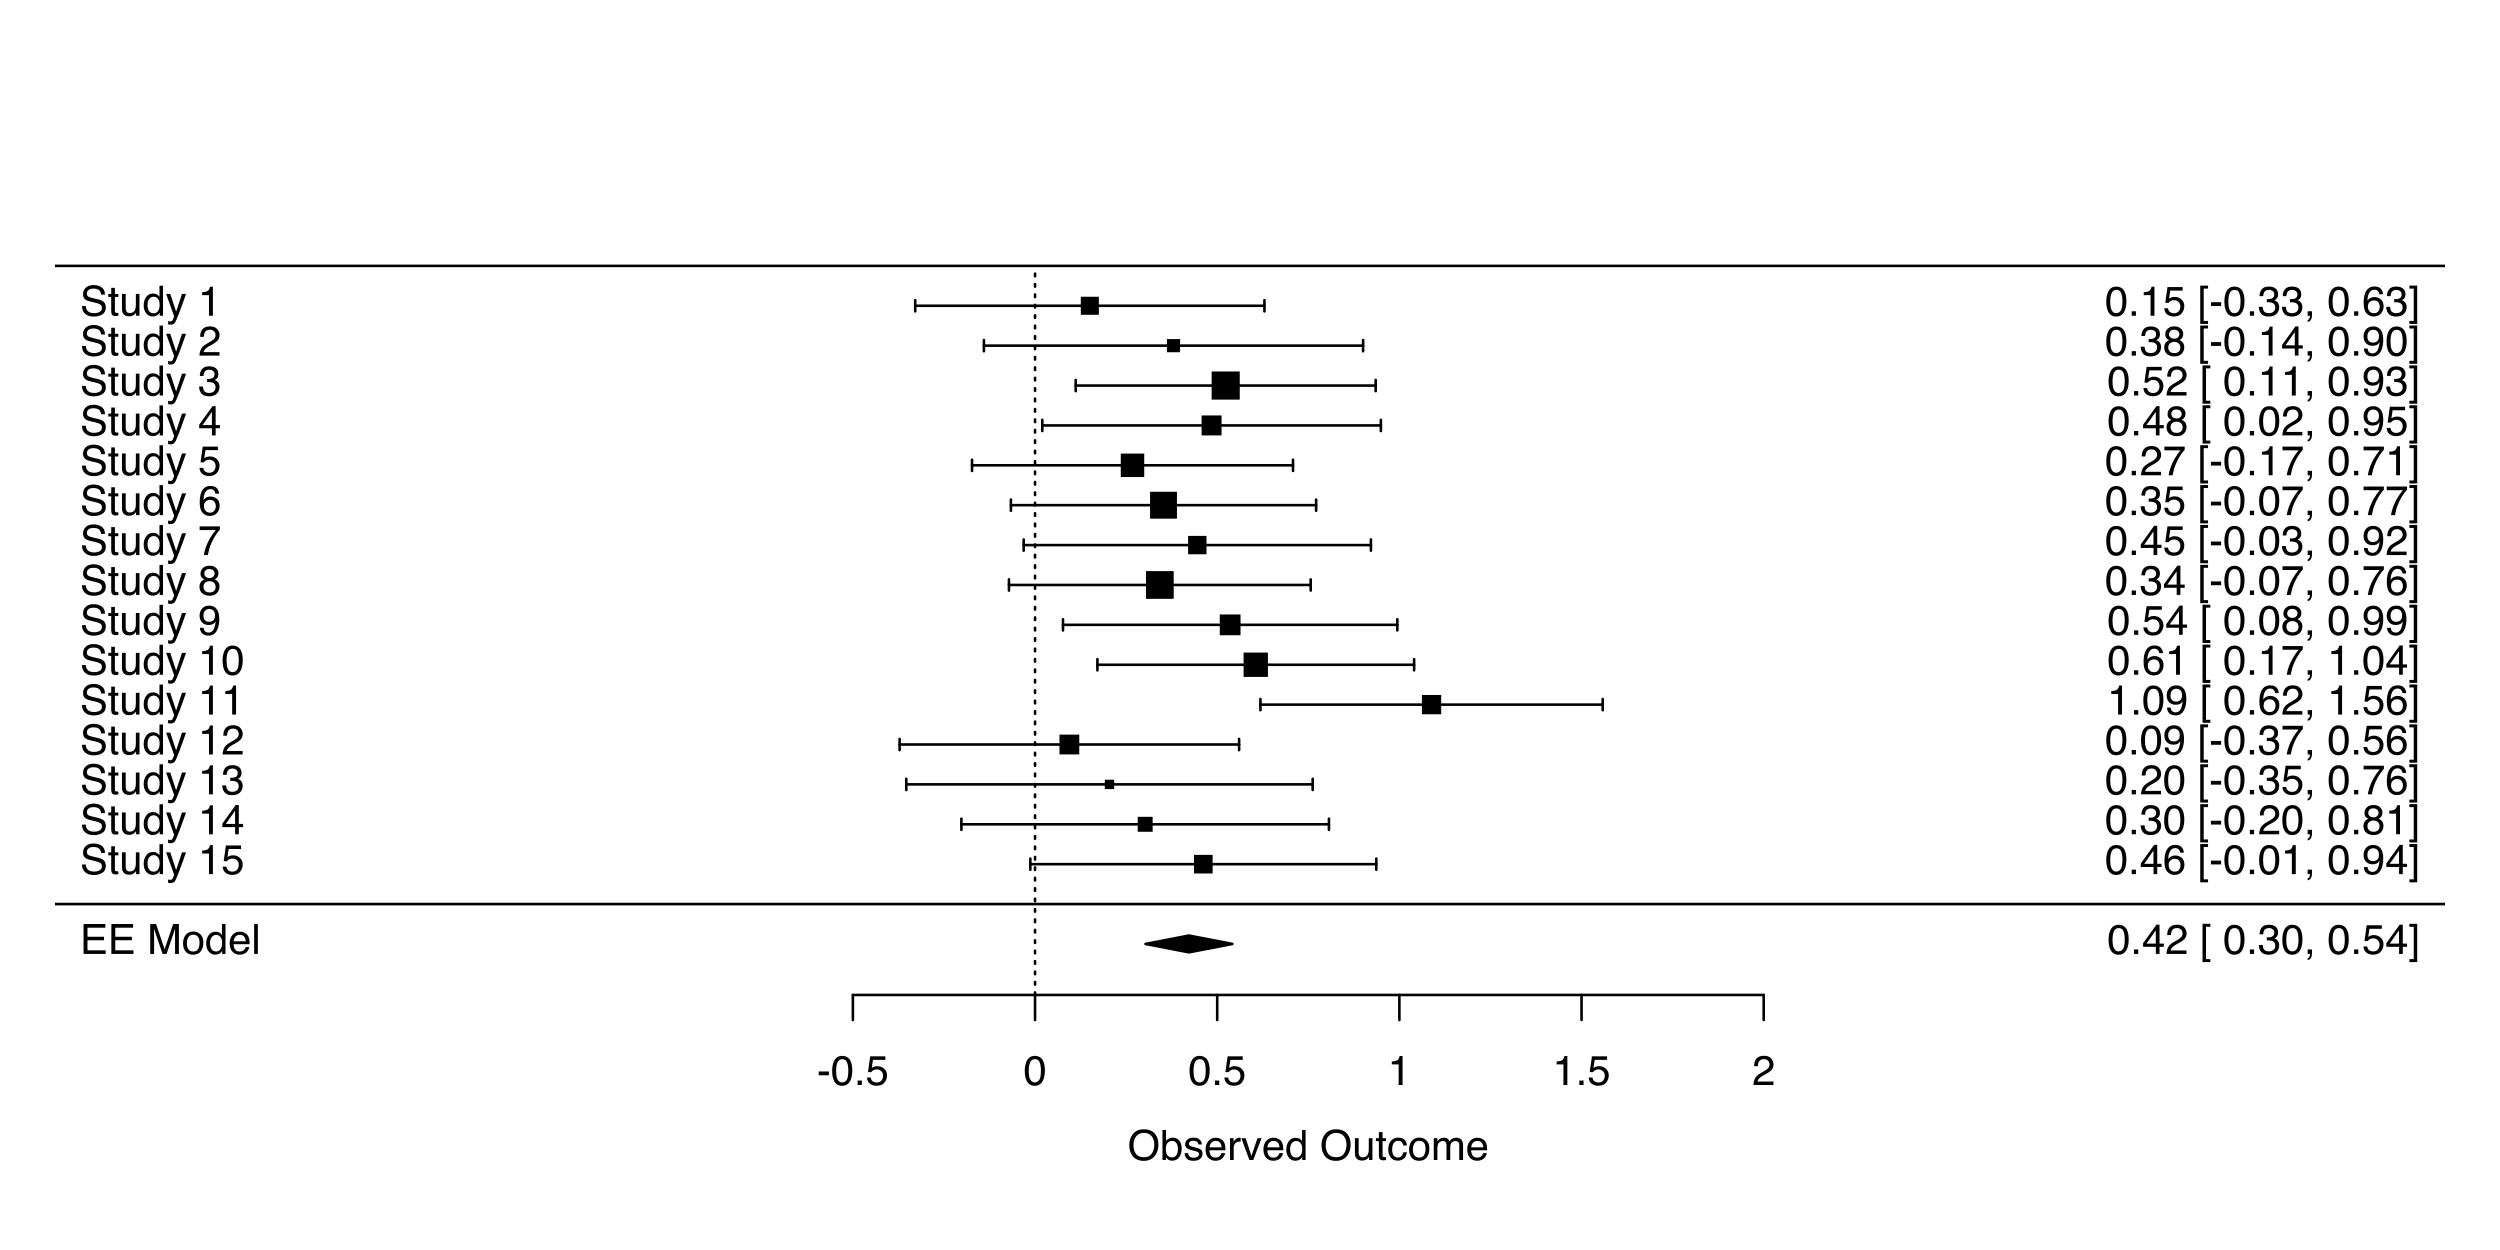 <?xml version="1.0" encoding="UTF-8"?>
<svg xmlns="http://www.w3.org/2000/svg" xmlns:xlink="http://www.w3.org/1999/xlink" width="720pt" height="360pt" viewBox="0 0 720 360" version="1.1">
<defs>
<g>
<symbol overflow="visible" id="glyph0-0">
<path style="stroke:none;" d="M 0.391 0 L 0.391 -8.609 L 7.219 -8.609 L 7.219 0 Z M 6.141 -1.078 L 6.141 -7.531 L 1.469 -7.531 L 1.469 -1.078 Z M 6.141 -1.078 "/>
</symbol>
<symbol overflow="visible" id="glyph0-1">
<path style="stroke:none;" d="M 1.031 -8.609 L 7.297 -8.609 L 7.297 -7.547 L 2.156 -7.547 L 2.156 -4.938 L 6.922 -4.938 L 6.922 -3.938 L 2.156 -3.938 L 2.156 -1.031 L 7.391 -1.031 L 7.391 0 L 1.031 0 Z M 4.203 -8.609 Z M 4.203 -8.609 "/>
</symbol>
<symbol overflow="visible" id="glyph0-2">
<path style="stroke:none;" d=""/>
</symbol>
<symbol overflow="visible" id="glyph0-3">
<path style="stroke:none;" d="M 0.891 -8.609 L 2.562 -8.609 L 5.031 -1.328 L 7.484 -8.609 L 9.141 -8.609 L 9.141 0 L 8.031 0 L 8.031 -5.078 C 8.031 -5.254 8.031 -5.547 8.031 -5.953 C 8.039 -6.359 8.047 -6.797 8.047 -7.266 L 5.594 0 L 4.438 0 L 1.969 -7.266 L 1.969 -7 C 1.969 -6.789 1.973 -6.469 1.984 -6.031 C 1.992 -5.602 2 -5.285 2 -5.078 L 2 0 L 0.891 0 Z M 0.891 -8.609 "/>
</symbol>
<symbol overflow="visible" id="glyph0-4">
<path style="stroke:none;" d="M 3.266 -0.688 C 3.961 -0.688 4.441 -0.945 4.703 -1.469 C 4.961 -2 5.094 -2.586 5.094 -3.234 C 5.094 -3.828 5 -4.305 4.812 -4.672 C 4.508 -5.242 4 -5.531 3.281 -5.531 C 2.633 -5.531 2.164 -5.285 1.875 -4.797 C 1.582 -4.305 1.438 -3.711 1.438 -3.016 C 1.438 -2.348 1.582 -1.789 1.875 -1.344 C 2.164 -0.906 2.629 -0.688 3.266 -0.688 Z M 3.312 -6.453 C 4.113 -6.453 4.789 -6.18 5.344 -5.641 C 5.906 -5.109 6.188 -4.316 6.188 -3.266 C 6.188 -2.254 5.941 -1.414 5.453 -0.75 C 4.961 -0.094 4.203 0.234 3.172 0.234 C 2.305 0.234 1.617 -0.055 1.109 -0.641 C 0.598 -1.234 0.344 -2.02 0.344 -3 C 0.344 -4.051 0.609 -4.891 1.141 -5.516 C 1.68 -6.141 2.406 -6.453 3.312 -6.453 Z M 3.266 -6.422 Z M 3.266 -6.422 "/>
</symbol>
<symbol overflow="visible" id="glyph0-5">
<path style="stroke:none;" d="M 1.438 -3.062 C 1.438 -2.395 1.578 -1.832 1.859 -1.375 C 2.148 -0.926 2.609 -0.703 3.234 -0.703 C 3.723 -0.703 4.125 -0.91 4.438 -1.328 C 4.758 -1.742 4.922 -2.348 4.922 -3.141 C 4.922 -3.93 4.754 -4.516 4.422 -4.891 C 4.098 -5.273 3.703 -5.469 3.234 -5.469 C 2.703 -5.469 2.27 -5.266 1.938 -4.859 C 1.602 -4.453 1.438 -3.852 1.438 -3.062 Z M 3.031 -6.391 C 3.508 -6.391 3.91 -6.285 4.234 -6.078 C 4.422 -5.961 4.633 -5.758 4.875 -5.469 L 4.875 -8.641 L 5.891 -8.641 L 5.891 0 L 4.938 0 L 4.938 -0.875 C 4.695 -0.488 4.406 -0.207 4.062 -0.031 C 3.727 0.133 3.344 0.219 2.906 0.219 C 2.207 0.219 1.602 -0.07 1.094 -0.656 C 0.582 -1.25 0.328 -2.031 0.328 -3 C 0.328 -3.914 0.562 -4.707 1.031 -5.375 C 1.5 -6.051 2.164 -6.391 3.031 -6.391 Z M 3.031 -6.391 "/>
</symbol>
<symbol overflow="visible" id="glyph0-6">
<path style="stroke:none;" d="M 3.391 -6.422 C 3.836 -6.422 4.27 -6.316 4.688 -6.109 C 5.102 -5.898 5.422 -5.629 5.641 -5.297 C 5.848 -4.973 5.988 -4.602 6.062 -4.188 C 6.125 -3.895 6.156 -3.43 6.156 -2.797 L 1.547 -2.797 C 1.566 -2.16 1.719 -1.648 2 -1.266 C 2.281 -0.879 2.719 -0.688 3.312 -0.688 C 3.863 -0.688 4.301 -0.867 4.625 -1.234 C 4.812 -1.441 4.945 -1.688 5.031 -1.969 L 6.062 -1.969 C 6.039 -1.738 5.953 -1.484 5.797 -1.203 C 5.641 -0.922 5.469 -0.688 5.281 -0.5 C 4.957 -0.188 4.555 0.02 4.078 0.125 C 3.828 0.188 3.539 0.219 3.219 0.219 C 2.438 0.219 1.773 -0.062 1.234 -0.625 C 0.691 -1.195 0.422 -1.992 0.422 -3.016 C 0.422 -4.023 0.691 -4.844 1.234 -5.469 C 1.785 -6.102 2.504 -6.422 3.391 -6.422 Z M 5.062 -3.641 C 5.02 -4.098 4.922 -4.461 4.766 -4.734 C 4.484 -5.242 4.004 -5.5 3.328 -5.5 C 2.836 -5.5 2.426 -5.32 2.094 -4.969 C 1.77 -4.625 1.598 -4.18 1.578 -3.641 Z M 3.281 -6.422 Z M 3.281 -6.422 "/>
</symbol>
<symbol overflow="visible" id="glyph0-7">
<path style="stroke:none;" d="M 0.797 -8.609 L 1.859 -8.609 L 1.859 0 L 0.797 0 Z M 0.797 -8.609 "/>
</symbol>
<symbol overflow="visible" id="glyph0-8">
<path style="stroke:none;" d="M 0.5 -3.891 L 3.438 -3.891 L 3.438 -2.797 L 0.5 -2.797 Z M 0.5 -3.891 "/>
</symbol>
<symbol overflow="visible" id="glyph0-9">
<path style="stroke:none;" d="M 3.25 -8.391 C 4.332 -8.391 5.117 -7.941 5.609 -7.047 C 5.984 -6.359 6.172 -5.41 6.172 -4.203 C 6.172 -3.066 6 -2.125 5.656 -1.375 C 5.164 -0.301 4.359 0.234 3.234 0.234 C 2.234 0.234 1.484 -0.203 0.984 -1.078 C 0.578 -1.816 0.375 -2.801 0.375 -4.031 C 0.375 -4.977 0.5 -5.797 0.75 -6.484 C 1.207 -7.754 2.039 -8.391 3.25 -8.391 Z M 3.234 -0.734 C 3.785 -0.734 4.223 -0.973 4.547 -1.453 C 4.867 -1.941 5.031 -2.848 5.031 -4.172 C 5.031 -5.117 4.91 -5.898 4.672 -6.516 C 4.441 -7.129 3.988 -7.438 3.312 -7.438 C 2.688 -7.438 2.227 -7.145 1.938 -6.562 C 1.656 -5.977 1.516 -5.117 1.516 -3.984 C 1.516 -3.129 1.609 -2.441 1.797 -1.922 C 2.078 -1.129 2.555 -0.734 3.234 -0.734 Z M 3.234 -0.734 "/>
</symbol>
<symbol overflow="visible" id="glyph0-10">
<path style="stroke:none;" d="M 1.031 -1.281 L 2.25 -1.281 L 2.25 0 L 1.031 0 Z M 1.031 -1.281 "/>
</symbol>
<symbol overflow="visible" id="glyph0-11">
<path style="stroke:none;" d="M 1.484 -2.141 C 1.555 -1.535 1.836 -1.117 2.328 -0.891 C 2.578 -0.773 2.863 -0.719 3.188 -0.719 C 3.812 -0.719 4.273 -0.914 4.578 -1.312 C 4.879 -1.707 5.031 -2.148 5.031 -2.641 C 5.031 -3.223 4.848 -3.676 4.484 -4 C 4.129 -4.32 3.703 -4.484 3.203 -4.484 C 2.836 -4.484 2.523 -4.41 2.266 -4.266 C 2.004 -4.129 1.785 -3.938 1.609 -3.688 L 0.688 -3.734 L 1.328 -8.25 L 5.688 -8.25 L 5.688 -7.234 L 2.125 -7.234 L 1.766 -4.906 C 1.961 -5.051 2.148 -5.16 2.328 -5.234 C 2.641 -5.359 3 -5.422 3.406 -5.422 C 4.176 -5.422 4.828 -5.172 5.359 -4.672 C 5.898 -4.18 6.172 -3.555 6.172 -2.797 C 6.172 -2.004 5.922 -1.301 5.422 -0.688 C 4.93 -0.082 4.148 0.219 3.078 0.219 C 2.398 0.219 1.797 0.023 1.266 -0.359 C 0.742 -0.742 0.453 -1.336 0.391 -2.141 Z M 1.484 -2.141 "/>
</symbol>
<symbol overflow="visible" id="glyph0-12">
<path style="stroke:none;" d="M 1.156 -5.938 L 1.156 -6.75 C 1.914 -6.82 2.441 -6.945 2.734 -7.125 C 3.035 -7.301 3.266 -7.711 3.422 -8.359 L 4.25 -8.359 L 4.25 0 L 3.125 0 L 3.125 -5.938 Z M 1.156 -5.938 "/>
</symbol>
<symbol overflow="visible" id="glyph0-13">
<path style="stroke:none;" d="M 0.375 0 C 0.414 -0.719 0.566 -1.344 0.828 -1.875 C 1.086 -2.414 1.594 -2.906 2.344 -3.344 L 3.469 -4 C 3.969 -4.289 4.32 -4.539 4.531 -4.75 C 4.852 -5.07 5.016 -5.441 5.016 -5.859 C 5.016 -6.348 4.863 -6.734 4.562 -7.016 C 4.27 -7.305 3.883 -7.453 3.406 -7.453 C 2.676 -7.453 2.176 -7.18 1.906 -6.641 C 1.75 -6.336 1.664 -5.93 1.656 -5.422 L 0.578 -5.422 C 0.586 -6.148 0.723 -6.742 0.984 -7.203 C 1.441 -8.016 2.25 -8.422 3.406 -8.422 C 4.363 -8.422 5.062 -8.16 5.5 -7.641 C 5.945 -7.117 6.172 -6.539 6.172 -5.906 C 6.172 -5.238 5.938 -4.664 5.469 -4.188 C 5.195 -3.906 4.707 -3.566 4 -3.172 L 3.188 -2.734 C 2.812 -2.523 2.516 -2.32 2.297 -2.125 C 1.898 -1.789 1.648 -1.414 1.547 -1 L 6.141 -1 L 6.141 0 Z M 0.375 0 "/>
</symbol>
<symbol overflow="visible" id="glyph0-14">
<path style="stroke:none;" d="M 4.625 -8.844 C 6.145 -8.844 7.27 -8.352 8 -7.375 C 8.57 -6.613 8.859 -5.641 8.859 -4.453 C 8.859 -3.172 8.531 -2.102 7.875 -1.25 C 7.113 -0.25 6.023 0.25 4.609 0.25 C 3.285 0.25 2.242 -0.188 1.484 -1.062 C 0.805 -1.906 0.469 -2.973 0.469 -4.266 C 0.469 -5.422 0.758 -6.414 1.344 -7.25 C 2.082 -8.312 3.176 -8.844 4.625 -8.844 Z M 4.75 -0.797 C 5.77 -0.797 6.508 -1.16 6.969 -1.891 C 7.438 -2.629 7.672 -3.477 7.672 -4.438 C 7.672 -5.445 7.406 -6.258 6.875 -6.875 C 6.344 -7.5 5.617 -7.812 4.703 -7.812 C 3.805 -7.812 3.078 -7.504 2.516 -6.891 C 1.953 -6.273 1.672 -5.375 1.672 -4.188 C 1.672 -3.227 1.91 -2.422 2.391 -1.766 C 2.879 -1.117 3.664 -0.797 4.75 -0.797 Z M 4.672 -8.844 Z M 4.672 -8.844 "/>
</symbol>
<symbol overflow="visible" id="glyph0-15">
<path style="stroke:none;" d="M 0.688 -8.641 L 1.719 -8.641 L 1.719 -5.516 C 1.945 -5.816 2.223 -6.047 2.547 -6.203 C 2.867 -6.359 3.219 -6.438 3.594 -6.438 C 4.375 -6.438 5.004 -6.164 5.484 -5.625 C 5.973 -5.094 6.219 -4.305 6.219 -3.266 C 6.219 -2.266 5.977 -1.438 5.5 -0.781 C 5.02 -0.125 4.352 0.203 3.5 0.203 C 3.02 0.203 2.617 0.086 2.297 -0.141 C 2.098 -0.285 1.891 -0.504 1.672 -0.797 L 1.672 0 L 0.688 0 Z M 3.438 -0.734 C 4.008 -0.734 4.438 -0.957 4.719 -1.406 C 5 -1.863 5.141 -2.461 5.141 -3.203 C 5.141 -3.867 5 -4.414 4.719 -4.844 C 4.438 -5.281 4.02 -5.5 3.469 -5.5 C 2.988 -5.5 2.566 -5.32 2.203 -4.969 C 1.836 -4.613 1.656 -4.023 1.656 -3.203 C 1.656 -2.617 1.727 -2.141 1.875 -1.766 C 2.156 -1.078 2.676 -0.734 3.438 -0.734 Z M 3.438 -0.734 "/>
</symbol>
<symbol overflow="visible" id="glyph0-16">
<path style="stroke:none;" d="M 1.406 -1.969 C 1.438 -1.613 1.523 -1.344 1.672 -1.156 C 1.93 -0.82 2.391 -0.656 3.047 -0.656 C 3.441 -0.656 3.785 -0.738 4.078 -0.906 C 4.379 -1.07 4.531 -1.332 4.531 -1.688 C 4.531 -1.957 4.41 -2.164 4.172 -2.312 C 4.016 -2.395 3.711 -2.492 3.266 -2.609 L 2.422 -2.812 C 1.891 -2.945 1.5 -3.098 1.25 -3.266 C 0.789 -3.547 0.562 -3.941 0.562 -4.453 C 0.562 -5.047 0.773 -5.523 1.203 -5.891 C 1.629 -6.254 2.207 -6.438 2.938 -6.438 C 3.875 -6.438 4.551 -6.16 4.969 -5.609 C 5.238 -5.254 5.367 -4.875 5.359 -4.469 L 4.359 -4.469 C 4.336 -4.707 4.254 -4.926 4.109 -5.125 C 3.867 -5.395 3.445 -5.531 2.844 -5.531 C 2.445 -5.531 2.145 -5.453 1.938 -5.297 C 1.738 -5.148 1.641 -4.953 1.641 -4.703 C 1.641 -4.43 1.773 -4.211 2.047 -4.047 C 2.203 -3.953 2.43 -3.867 2.734 -3.797 L 3.422 -3.625 C 4.18 -3.438 4.691 -3.258 4.953 -3.094 C 5.359 -2.82 5.562 -2.395 5.562 -1.812 C 5.562 -1.258 5.348 -0.781 4.922 -0.375 C 4.504 0.031 3.863 0.234 3 0.234 C 2.062 0.234 1.395 0.023 1 -0.391 C 0.613 -0.816 0.41 -1.344 0.391 -1.969 Z M 2.953 -6.422 Z M 2.953 -6.422 "/>
</symbol>
<symbol overflow="visible" id="glyph0-17">
<path style="stroke:none;" d="M 0.797 -6.281 L 1.812 -6.281 L 1.812 -5.188 C 1.883 -5.406 2.082 -5.664 2.406 -5.969 C 2.727 -6.27 3.098 -6.422 3.516 -6.422 C 3.535 -6.422 3.566 -6.414 3.609 -6.406 C 3.66 -6.406 3.742 -6.398 3.859 -6.391 L 3.859 -5.281 C 3.797 -5.289 3.738 -5.297 3.688 -5.297 C 3.633 -5.297 3.578 -5.297 3.516 -5.297 C 2.984 -5.297 2.57 -5.125 2.281 -4.781 C 2 -4.445 1.859 -4.055 1.859 -3.609 L 1.859 0 L 0.797 0 Z M 0.797 -6.281 "/>
</symbol>
<symbol overflow="visible" id="glyph0-18">
<path style="stroke:none;" d="M 1.297 -6.281 L 2.969 -1.172 L 4.719 -6.281 L 5.875 -6.281 L 3.5 0 L 2.375 0 L 0.062 -6.281 Z M 1.297 -6.281 "/>
</symbol>
<symbol overflow="visible" id="glyph0-19">
<path style="stroke:none;" d="M 1.828 -6.281 L 1.828 -2.109 C 1.828 -1.785 1.879 -1.523 1.984 -1.328 C 2.172 -0.953 2.52 -0.766 3.031 -0.766 C 3.758 -0.766 4.258 -1.094 4.531 -1.75 C 4.676 -2.102 4.75 -2.582 4.75 -3.188 L 4.75 -6.281 L 5.797 -6.281 L 5.797 0 L 4.812 0 L 4.812 -0.922 C 4.676 -0.68 4.508 -0.484 4.312 -0.328 C 3.906 0.004 3.414 0.172 2.844 0.172 C 1.945 0.172 1.336 -0.129 1.016 -0.734 C 0.836 -1.047 0.75 -1.473 0.75 -2.016 L 0.75 -6.281 Z M 3.281 -6.422 Z M 3.281 -6.422 "/>
</symbol>
<symbol overflow="visible" id="glyph0-20">
<path style="stroke:none;" d="M 0.984 -8.031 L 2.047 -8.031 L 2.047 -6.281 L 3.047 -6.281 L 3.047 -5.422 L 2.047 -5.422 L 2.047 -1.312 C 2.047 -1.094 2.125 -0.945 2.281 -0.875 C 2.352 -0.832 2.488 -0.812 2.688 -0.812 C 2.738 -0.812 2.789 -0.812 2.844 -0.812 C 2.906 -0.82 2.973 -0.828 3.047 -0.828 L 3.047 0 C 2.93 0.031 2.805 0.051 2.672 0.062 C 2.547 0.082 2.406 0.094 2.25 0.094 C 1.758 0.094 1.426 -0.031 1.25 -0.281 C 1.07 -0.531 0.984 -0.859 0.984 -1.266 L 0.984 -5.422 L 0.141 -5.422 L 0.141 -6.281 L 0.984 -6.281 Z M 0.984 -8.031 "/>
</symbol>
<symbol overflow="visible" id="glyph0-21">
<path style="stroke:none;" d="M 3.188 -6.453 C 3.895 -6.453 4.469 -6.281 4.906 -5.938 C 5.352 -5.594 5.625 -5.004 5.719 -4.172 L 4.688 -4.172 C 4.625 -4.555 4.484 -4.875 4.266 -5.125 C 4.047 -5.383 3.688 -5.516 3.188 -5.516 C 2.52 -5.516 2.039 -5.188 1.75 -4.531 C 1.562 -4.102 1.469 -3.578 1.469 -2.953 C 1.469 -2.328 1.598 -1.797 1.859 -1.359 C 2.129 -0.93 2.551 -0.719 3.125 -0.719 C 3.562 -0.719 3.906 -0.852 4.156 -1.125 C 4.414 -1.395 4.594 -1.758 4.688 -2.219 L 5.719 -2.219 C 5.602 -1.383 5.312 -0.773 4.844 -0.391 C 4.375 -0.004 3.773 0.188 3.047 0.188 C 2.223 0.188 1.566 -0.113 1.078 -0.719 C 0.586 -1.32 0.344 -2.07 0.344 -2.969 C 0.344 -4.07 0.609 -4.926 1.141 -5.531 C 1.68 -6.145 2.363 -6.453 3.188 -6.453 Z M 3.031 -6.422 Z M 3.031 -6.422 "/>
</symbol>
<symbol overflow="visible" id="glyph0-22">
<path style="stroke:none;" d="M 0.781 -6.281 L 1.812 -6.281 L 1.812 -5.391 C 2.062 -5.691 2.289 -5.914 2.5 -6.062 C 2.844 -6.301 3.238 -6.422 3.688 -6.422 C 4.188 -6.422 4.586 -6.297 4.891 -6.047 C 5.055 -5.91 5.211 -5.703 5.359 -5.422 C 5.586 -5.766 5.859 -6.016 6.172 -6.172 C 6.492 -6.336 6.852 -6.422 7.25 -6.422 C 8.094 -6.422 8.664 -6.113 8.969 -5.5 C 9.133 -5.176 9.219 -4.734 9.219 -4.172 L 9.219 0 L 8.125 0 L 8.125 -4.359 C 8.125 -4.773 8.02 -5.062 7.812 -5.219 C 7.602 -5.375 7.348 -5.453 7.047 -5.453 C 6.629 -5.453 6.27 -5.312 5.969 -5.031 C 5.676 -4.758 5.531 -4.301 5.531 -3.656 L 5.531 0 L 4.453 0 L 4.453 -4.094 C 4.453 -4.52 4.398 -4.832 4.297 -5.031 C 4.141 -5.32 3.844 -5.469 3.406 -5.469 C 3.008 -5.469 2.645 -5.312 2.312 -5 C 1.988 -4.695 1.828 -4.141 1.828 -3.328 L 1.828 0 L 0.781 0 Z M 0.781 -6.281 "/>
</symbol>
<symbol overflow="visible" id="glyph0-23">
<path style="stroke:none;" d="M 1.672 -2.781 C 1.703 -2.289 1.816 -1.895 2.016 -1.594 C 2.41 -1.02 3.094 -0.734 4.062 -0.734 C 4.5 -0.734 4.898 -0.797 5.266 -0.922 C 5.961 -1.16 6.312 -1.594 6.312 -2.219 C 6.312 -2.688 6.16 -3.02 5.859 -3.219 C 5.566 -3.414 5.102 -3.586 4.469 -3.734 L 3.312 -4 C 2.539 -4.164 2 -4.352 1.688 -4.562 C 1.145 -4.926 0.875 -5.461 0.875 -6.172 C 0.875 -6.953 1.141 -7.586 1.672 -8.078 C 2.203 -8.578 2.957 -8.828 3.938 -8.828 C 4.844 -8.828 5.609 -8.609 6.234 -8.172 C 6.867 -7.734 7.188 -7.035 7.188 -6.078 L 6.094 -6.078 C 6.031 -6.547 5.906 -6.898 5.719 -7.141 C 5.363 -7.586 4.758 -7.812 3.906 -7.812 C 3.219 -7.812 2.723 -7.664 2.422 -7.375 C 2.117 -7.094 1.969 -6.758 1.969 -6.375 C 1.969 -5.957 2.145 -5.648 2.5 -5.453 C 2.727 -5.328 3.25 -5.172 4.062 -4.984 L 5.281 -4.703 C 5.852 -4.566 6.301 -4.383 6.625 -4.156 C 7.164 -3.758 7.438 -3.176 7.438 -2.406 C 7.438 -1.457 7.086 -0.773 6.391 -0.359 C 5.703 0.047 4.898 0.25 3.984 0.25 C 2.91 0.25 2.07 -0.02 1.469 -0.562 C 0.863 -1.113 0.566 -1.852 0.578 -2.781 Z M 4.031 -8.844 Z M 4.031 -8.844 "/>
</symbol>
<symbol overflow="visible" id="glyph0-24">
<path style="stroke:none;" d="M 4.688 -6.281 L 5.859 -6.281 C 5.711 -5.875 5.383 -4.953 4.875 -3.516 C 4.488 -2.441 4.164 -1.566 3.906 -0.891 C 3.301 0.711 2.875 1.691 2.625 2.047 C 2.375 2.398 1.941 2.578 1.328 2.578 C 1.18 2.578 1.066 2.566 0.984 2.547 C 0.91 2.535 0.812 2.516 0.688 2.484 L 0.688 1.531 C 0.875 1.582 1.008 1.613 1.094 1.625 C 1.176 1.633 1.25 1.641 1.312 1.641 C 1.5 1.641 1.641 1.609 1.734 1.547 C 1.828 1.484 1.906 1.406 1.969 1.312 C 1.988 1.281 2.055 1.117 2.172 0.828 C 2.297 0.535 2.383 0.32 2.438 0.188 L 0.125 -6.281 L 1.312 -6.281 L 3 -1.172 Z M 3 -6.422 Z M 3 -6.422 "/>
</symbol>
<symbol overflow="visible" id="glyph0-25">
<path style="stroke:none;" d="M 3.969 -2.969 L 3.969 -6.781 L 1.281 -2.969 Z M 3.984 0 L 3.984 -2.047 L 0.312 -2.047 L 0.312 -3.078 L 4.156 -8.422 L 5.047 -8.422 L 5.047 -2.969 L 6.281 -2.969 L 6.281 -2.047 L 5.047 -2.047 L 5.047 0 Z M 3.984 0 "/>
</symbol>
<symbol overflow="visible" id="glyph0-26">
<path style="stroke:none;" d="M 3.125 0.234 C 2.125 0.234 1.398 -0.035 0.953 -0.578 C 0.504 -1.129 0.281 -1.797 0.281 -2.578 L 1.391 -2.578 C 1.43 -2.035 1.531 -1.641 1.688 -1.391 C 1.969 -0.953 2.461 -0.734 3.172 -0.734 C 3.734 -0.734 4.18 -0.879 4.516 -1.172 C 4.848 -1.473 5.016 -1.859 5.016 -2.328 C 5.016 -2.898 4.836 -3.301 4.484 -3.531 C 4.129 -3.77 3.641 -3.891 3.016 -3.891 C 2.941 -3.891 2.867 -3.883 2.797 -3.875 C 2.723 -3.875 2.648 -3.875 2.578 -3.875 L 2.578 -4.812 C 2.691 -4.789 2.785 -4.781 2.859 -4.781 C 2.93 -4.781 3.008 -4.781 3.094 -4.781 C 3.488 -4.781 3.812 -4.844 4.062 -4.969 C 4.508 -5.188 4.734 -5.578 4.734 -6.141 C 4.734 -6.555 4.582 -6.875 4.281 -7.094 C 3.988 -7.32 3.645 -7.438 3.25 -7.438 C 2.551 -7.438 2.066 -7.203 1.797 -6.734 C 1.648 -6.484 1.566 -6.117 1.547 -5.641 L 0.5 -5.641 C 0.5 -6.266 0.625 -6.797 0.875 -7.234 C 1.301 -8.016 2.055 -8.406 3.141 -8.406 C 3.992 -8.406 4.656 -8.211 5.125 -7.828 C 5.594 -7.453 5.828 -6.898 5.828 -6.172 C 5.828 -5.66 5.691 -5.242 5.422 -4.922 C 5.242 -4.723 5.02 -4.566 4.75 -4.453 C 5.188 -4.328 5.531 -4.094 5.781 -3.75 C 6.031 -3.406 6.156 -2.984 6.156 -2.484 C 6.156 -1.68 5.891 -1.023 5.359 -0.516 C 4.836 -0.016 4.094 0.234 3.125 0.234 Z M 3.125 0.234 "/>
</symbol>
<symbol overflow="visible" id="glyph0-27">
<path style="stroke:none;" d="M 1.594 -2.031 C 1.625 -1.445 1.848 -1.047 2.266 -0.828 C 2.484 -0.703 2.727 -0.641 3 -0.641 C 3.5 -0.641 3.926 -0.848 4.281 -1.266 C 4.633 -1.691 4.891 -2.547 5.047 -3.828 C 4.805 -3.461 4.516 -3.203 4.172 -3.047 C 3.828 -2.898 3.453 -2.828 3.047 -2.828 C 2.242 -2.828 1.602 -3.078 1.125 -3.578 C 0.656 -4.086 0.422 -4.738 0.422 -5.531 C 0.422 -6.289 0.656 -6.957 1.125 -7.531 C 1.594 -8.113 2.281 -8.406 3.188 -8.406 C 4.406 -8.406 5.25 -7.852 5.719 -6.75 C 5.969 -6.145 6.094 -5.391 6.094 -4.484 C 6.094 -3.453 5.941 -2.539 5.641 -1.75 C 5.129 -0.426 4.258 0.234 3.031 0.234 C 2.219 0.234 1.598 0.02 1.172 -0.406 C 0.742 -0.844 0.531 -1.383 0.531 -2.031 Z M 3.188 -3.75 C 3.613 -3.75 4 -3.883 4.344 -4.156 C 4.688 -4.438 4.859 -4.922 4.859 -5.609 C 4.859 -6.223 4.703 -6.68 4.391 -6.984 C 4.078 -7.285 3.68 -7.438 3.203 -7.438 C 2.691 -7.438 2.285 -7.266 1.984 -6.922 C 1.68 -6.578 1.531 -6.113 1.531 -5.531 C 1.531 -4.988 1.66 -4.555 1.922 -4.234 C 2.191 -3.91 2.613 -3.75 3.188 -3.75 Z M 3.188 -3.75 "/>
</symbol>
<symbol overflow="visible" id="glyph0-28">
<path style="stroke:none;" d="M 3.266 -4.875 C 3.734 -4.875 4.098 -5.004 4.359 -5.266 C 4.617 -5.523 4.75 -5.832 4.75 -6.188 C 4.75 -6.5 4.625 -6.785 4.375 -7.047 C 4.125 -7.316 3.742 -7.453 3.234 -7.453 C 2.723 -7.453 2.352 -7.316 2.125 -7.047 C 1.895 -6.785 1.781 -6.484 1.781 -6.141 C 1.781 -5.742 1.926 -5.43 2.219 -5.203 C 2.52 -4.984 2.867 -4.875 3.266 -4.875 Z M 3.328 -0.719 C 3.816 -0.719 4.223 -0.848 4.547 -1.109 C 4.867 -1.379 5.031 -1.773 5.031 -2.297 C 5.031 -2.836 4.863 -3.25 4.531 -3.531 C 4.195 -3.812 3.77 -3.953 3.25 -3.953 C 2.75 -3.953 2.336 -3.805 2.016 -3.516 C 1.703 -3.234 1.547 -2.836 1.547 -2.328 C 1.547 -1.891 1.691 -1.508 1.984 -1.188 C 2.273 -0.875 2.723 -0.719 3.328 -0.719 Z M 1.828 -4.469 C 1.535 -4.594 1.305 -4.738 1.141 -4.906 C 0.836 -5.219 0.688 -5.625 0.688 -6.125 C 0.688 -6.75 0.91 -7.285 1.359 -7.734 C 1.816 -8.191 2.457 -8.422 3.281 -8.422 C 4.094 -8.422 4.723 -8.207 5.172 -7.781 C 5.629 -7.352 5.859 -6.859 5.859 -6.297 C 5.859 -5.773 5.727 -5.348 5.469 -5.016 C 5.32 -4.836 5.094 -4.66 4.781 -4.484 C 5.125 -4.328 5.395 -4.145 5.594 -3.938 C 5.969 -3.539 6.156 -3.031 6.156 -2.406 C 6.156 -1.664 5.906 -1.039 5.406 -0.531 C 4.914 -0.02 4.219 0.234 3.312 0.234 C 2.488 0.234 1.797 0.016 1.234 -0.422 C 0.672 -0.867 0.391 -1.516 0.391 -2.359 C 0.391 -2.848 0.508 -3.273 0.75 -3.641 C 0.988 -4.004 1.348 -4.281 1.828 -4.469 Z M 1.828 -4.469 "/>
</symbol>
<symbol overflow="visible" id="glyph0-29">
<path style="stroke:none;" d="M 6.281 -8.25 L 6.281 -7.328 C 6.008 -7.066 5.648 -6.613 5.203 -5.969 C 4.754 -5.32 4.359 -4.625 4.016 -3.875 C 3.672 -3.133 3.41 -2.469 3.234 -1.875 C 3.129 -1.488 2.984 -0.863 2.797 0 L 1.641 0 C 1.898 -1.602 2.484 -3.195 3.391 -4.781 C 3.93 -5.707 4.492 -6.508 5.078 -7.188 L 0.438 -7.188 L 0.438 -8.25 Z M 6.281 -8.25 "/>
</symbol>
<symbol overflow="visible" id="glyph0-30">
<path style="stroke:none;" d="M 3.516 -8.422 C 4.453 -8.422 5.102 -8.176 5.469 -7.688 C 5.844 -7.207 6.031 -6.707 6.031 -6.188 L 4.984 -6.188 C 4.922 -6.52 4.82 -6.781 4.688 -6.969 C 4.426 -7.32 4.039 -7.5 3.531 -7.5 C 2.938 -7.5 2.461 -7.223 2.109 -6.672 C 1.766 -6.129 1.578 -5.352 1.547 -4.344 C 1.785 -4.695 2.086 -4.961 2.453 -5.141 C 2.785 -5.297 3.16 -5.375 3.578 -5.375 C 4.285 -5.375 4.898 -5.148 5.422 -4.703 C 5.941 -4.254 6.203 -3.582 6.203 -2.688 C 6.203 -1.926 5.953 -1.25 5.453 -0.656 C 4.961 -0.07 4.258 0.219 3.344 0.219 C 2.551 0.219 1.867 -0.078 1.297 -0.672 C 0.734 -1.273 0.453 -2.281 0.453 -3.688 C 0.453 -4.727 0.578 -5.613 0.828 -6.344 C 1.316 -7.727 2.211 -8.422 3.516 -8.422 Z M 3.438 -0.719 C 3.988 -0.719 4.398 -0.906 4.672 -1.281 C 4.953 -1.656 5.094 -2.098 5.094 -2.609 C 5.094 -3.035 4.969 -3.441 4.719 -3.828 C 4.477 -4.211 4.031 -4.406 3.375 -4.406 C 2.926 -4.406 2.531 -4.254 2.188 -3.953 C 1.844 -3.66 1.672 -3.211 1.672 -2.609 C 1.672 -2.078 1.828 -1.629 2.141 -1.266 C 2.453 -0.898 2.883 -0.719 3.438 -0.719 Z M 3.438 -0.719 "/>
</symbol>
<symbol overflow="visible" id="glyph0-31">
<path style="stroke:none;" d="M 0.75 -8.672 L 3 -8.672 L 3 -7.812 L 1.75 -7.812 L 1.75 1.5 L 3 1.5 L 3 2.359 L 0.75 2.359 Z M 0.75 -8.672 "/>
</symbol>
<symbol overflow="visible" id="glyph0-32">
<path style="stroke:none;" d="M 1 1.219 C 1.27 1.176 1.457 0.988 1.562 0.656 C 1.625 0.477 1.656 0.305 1.656 0.141 C 1.656 0.117 1.648 0.098 1.641 0.078 C 1.641 0.055 1.641 0.031 1.641 0 L 1 0 L 1 -1.281 L 2.25 -1.281 L 2.25 -0.094 C 2.25 0.375 2.156 0.781 1.969 1.125 C 1.781 1.477 1.457 1.695 1 1.781 Z M 1 1.219 "/>
</symbol>
<symbol overflow="visible" id="glyph0-33">
<path style="stroke:none;" d="M 0.281 1.5 L 1.531 1.5 L 1.531 -7.812 L 0.281 -7.812 L 0.281 -8.672 L 2.531 -8.672 L 2.531 2.359 L 0.281 2.359 Z M 0.281 1.5 "/>
</symbol>
</g>
<clipPath id="clip1">
  <path d="M 15.84 76 L 704.16 76 L 704.16 77 L 15.84 77 Z M 15.84 76 "/>
</clipPath>
<clipPath id="clip2">
  <path d="M 297 76 L 299 76 L 299 286.562 L 297 286.562 Z M 297 76 "/>
</clipPath>
<clipPath id="clip3">
  <path d="M 15.84 259 L 704.16 259 L 704.16 261 L 15.84 261 Z M 15.84 259 "/>
</clipPath>
</defs>
<g id="surface94">
<rect x="0" y="0" width="720" height="360" style="fill:rgb(100%,100%,100%);fill-opacity:1;stroke:none;"/>
<g clip-path="url(#clip1)" clip-rule="nonzero">
<path style="fill:none;stroke-width:0.75;stroke-linecap:round;stroke-linejoin:round;stroke:rgb(0%,0%,0%);stroke-opacity:1;stroke-miterlimit:10;" d="M 15.84 76.574 L 704.16 76.574 "/>
</g>
<g clip-path="url(#clip2)" clip-rule="nonzero">
<path style="fill:none;stroke-width:0.75;stroke-linecap:round;stroke-linejoin:round;stroke:rgb(0%,0%,0%);stroke-opacity:1;stroke-dasharray:0.75,2.25;stroke-miterlimit:10;" d="M 298.094 286.559 L 298.094 76.574 "/>
</g>
<path style="fill-rule:nonzero;fill:rgb(0%,0%,0%);fill-opacity:1;stroke-width:0.75;stroke-linecap:round;stroke-linejoin:round;stroke:rgb(0%,0%,0%);stroke-opacity:1;stroke-miterlimit:10;" d="M 329.906 271.855 L 342.41 269.438 L 354.914 271.855 L 342.41 274.277 Z M 329.906 271.855 "/>
<g style="fill:rgb(0%,0%,0%);fill-opacity:1;">
  <use xlink:href="#glyph0-1" x="23.039" y="274.727"/>
  <use xlink:href="#glyph0-1" x="31.043" y="274.727"/>
  <use xlink:href="#glyph0-2" x="39.047" y="274.727"/>
  <use xlink:href="#glyph0-3" x="42.381" y="274.727"/>
  <use xlink:href="#glyph0-4" x="52.377" y="274.727"/>
  <use xlink:href="#glyph0-5" x="59.051" y="274.727"/>
  <use xlink:href="#glyph0-6" x="65.725" y="274.727"/>
  <use xlink:href="#glyph0-7" x="72.398" y="274.727"/>
</g>
<path style="fill:none;stroke-width:0.75;stroke-linecap:round;stroke-linejoin:round;stroke:rgb(0%,0%,0%);stroke-opacity:1;stroke-miterlimit:10;" d="M 245.629 286.559 L 507.945 286.559 "/>
<path style="fill:none;stroke-width:0.75;stroke-linecap:round;stroke-linejoin:round;stroke:rgb(0%,0%,0%);stroke-opacity:1;stroke-miterlimit:10;" d="M 245.629 286.559 L 245.629 293.762 "/>
<path style="fill:none;stroke-width:0.75;stroke-linecap:round;stroke-linejoin:round;stroke:rgb(0%,0%,0%);stroke-opacity:1;stroke-miterlimit:10;" d="M 298.094 286.559 L 298.094 293.762 "/>
<path style="fill:none;stroke-width:0.75;stroke-linecap:round;stroke-linejoin:round;stroke:rgb(0%,0%,0%);stroke-opacity:1;stroke-miterlimit:10;" d="M 350.555 286.559 L 350.555 293.762 "/>
<path style="fill:none;stroke-width:0.75;stroke-linecap:round;stroke-linejoin:round;stroke:rgb(0%,0%,0%);stroke-opacity:1;stroke-miterlimit:10;" d="M 403.02 286.559 L 403.02 293.762 "/>
<path style="fill:none;stroke-width:0.75;stroke-linecap:round;stroke-linejoin:round;stroke:rgb(0%,0%,0%);stroke-opacity:1;stroke-miterlimit:10;" d="M 455.484 286.559 L 455.484 293.762 "/>
<path style="fill:none;stroke-width:0.75;stroke-linecap:round;stroke-linejoin:round;stroke:rgb(0%,0%,0%);stroke-opacity:1;stroke-miterlimit:10;" d="M 507.945 286.559 L 507.945 293.762 "/>
<g style="fill:rgb(0%,0%,0%);fill-opacity:1;">
  <use xlink:href="#glyph0-8" x="235.289" y="312.48"/>
  <use xlink:href="#glyph0-9" x="239.285" y="312.48"/>
  <use xlink:href="#glyph0-10" x="245.959" y="312.48"/>
  <use xlink:href="#glyph0-11" x="249.293" y="312.48"/>
</g>
<g style="fill:rgb(0%,0%,0%);fill-opacity:1;">
  <use xlink:href="#glyph0-9" x="294.758" y="312.48"/>
</g>
<g style="fill:rgb(0%,0%,0%);fill-opacity:1;">
  <use xlink:href="#glyph0-9" x="342.215" y="312.48"/>
  <use xlink:href="#glyph0-10" x="348.889" y="312.48"/>
  <use xlink:href="#glyph0-11" x="352.223" y="312.48"/>
</g>
<g style="fill:rgb(0%,0%,0%);fill-opacity:1;">
  <use xlink:href="#glyph0-12" x="399.684" y="312.48"/>
</g>
<g style="fill:rgb(0%,0%,0%);fill-opacity:1;">
  <use xlink:href="#glyph0-12" x="447.145" y="312.48"/>
  <use xlink:href="#glyph0-10" x="453.818" y="312.48"/>
  <use xlink:href="#glyph0-11" x="457.152" y="312.48"/>
</g>
<g style="fill:rgb(0%,0%,0%);fill-opacity:1;">
  <use xlink:href="#glyph0-13" x="504.609" y="312.48"/>
</g>
<g style="fill:rgb(0%,0%,0%);fill-opacity:1;">
  <use xlink:href="#glyph0-14" x="324.766" y="334.078"/>
  <use xlink:href="#glyph0-15" x="334.1" y="334.078"/>
  <use xlink:href="#glyph0-16" x="340.773" y="334.078"/>
  <use xlink:href="#glyph0-6" x="346.773" y="334.078"/>
  <use xlink:href="#glyph0-17" x="353.447" y="334.078"/>
  <use xlink:href="#glyph0-18" x="357.443" y="334.078"/>
  <use xlink:href="#glyph0-6" x="363.443" y="334.078"/>
  <use xlink:href="#glyph0-5" x="370.117" y="334.078"/>
  <use xlink:href="#glyph0-2" x="376.791" y="334.078"/>
  <use xlink:href="#glyph0-14" x="380.125" y="334.078"/>
  <use xlink:href="#glyph0-19" x="389.459" y="334.078"/>
  <use xlink:href="#glyph0-20" x="396.133" y="334.078"/>
  <use xlink:href="#glyph0-21" x="399.467" y="334.078"/>
  <use xlink:href="#glyph0-4" x="405.467" y="334.078"/>
  <use xlink:href="#glyph0-22" x="412.141" y="334.078"/>
  <use xlink:href="#glyph0-6" x="422.137" y="334.078"/>
</g>
<path style="fill:none;stroke-width:0.75;stroke-linecap:round;stroke-linejoin:round;stroke:rgb(0%,0%,0%);stroke-opacity:1;stroke-miterlimit:10;" d="M 296.738 248.883 L 396.375 248.883 "/>
<path style="fill:none;stroke-width:0.75;stroke-linecap:round;stroke-linejoin:round;stroke:rgb(0%,0%,0%);stroke-opacity:1;stroke-miterlimit:10;" d="M 296.738 250.496 L 296.738 247.27 "/>
<path style="fill:none;stroke-width:0.75;stroke-linecap:round;stroke-linejoin:round;stroke:rgb(0%,0%,0%);stroke-opacity:1;stroke-miterlimit:10;" d="M 396.375 250.496 L 396.375 247.27 "/>
<path style="fill:none;stroke-width:0.75;stroke-linecap:round;stroke-linejoin:round;stroke:rgb(0%,0%,0%);stroke-opacity:1;stroke-miterlimit:10;" d="M 276.879 237.395 L 382.738 237.395 "/>
<path style="fill:none;stroke-width:0.75;stroke-linecap:round;stroke-linejoin:round;stroke:rgb(0%,0%,0%);stroke-opacity:1;stroke-miterlimit:10;" d="M 276.879 239.008 L 276.879 235.781 "/>
<path style="fill:none;stroke-width:0.75;stroke-linecap:round;stroke-linejoin:round;stroke:rgb(0%,0%,0%);stroke-opacity:1;stroke-miterlimit:10;" d="M 382.738 239.008 L 382.738 235.781 "/>
<path style="fill:none;stroke-width:0.75;stroke-linecap:round;stroke-linejoin:round;stroke:rgb(0%,0%,0%);stroke-opacity:1;stroke-miterlimit:10;" d="M 261.016 225.906 L 378.051 225.906 "/>
<path style="fill:none;stroke-width:0.75;stroke-linecap:round;stroke-linejoin:round;stroke:rgb(0%,0%,0%);stroke-opacity:1;stroke-miterlimit:10;" d="M 261.016 227.52 L 261.016 224.293 "/>
<path style="fill:none;stroke-width:0.75;stroke-linecap:round;stroke-linejoin:round;stroke:rgb(0%,0%,0%);stroke-opacity:1;stroke-miterlimit:10;" d="M 378.051 227.52 L 378.051 224.293 "/>
<path style="fill:none;stroke-width:0.75;stroke-linecap:round;stroke-linejoin:round;stroke:rgb(0%,0%,0%);stroke-opacity:1;stroke-miterlimit:10;" d="M 259.09 214.422 L 356.863 214.422 "/>
<path style="fill:none;stroke-width:0.75;stroke-linecap:round;stroke-linejoin:round;stroke:rgb(0%,0%,0%);stroke-opacity:1;stroke-miterlimit:10;" d="M 259.09 216.035 L 259.09 212.809 "/>
<path style="fill:none;stroke-width:0.75;stroke-linecap:round;stroke-linejoin:round;stroke:rgb(0%,0%,0%);stroke-opacity:1;stroke-miterlimit:10;" d="M 356.863 216.035 L 356.863 212.809 "/>
<path style="fill:none;stroke-width:0.75;stroke-linecap:round;stroke-linejoin:round;stroke:rgb(0%,0%,0%);stroke-opacity:1;stroke-miterlimit:10;" d="M 363 202.934 L 461.578 202.934 "/>
<path style="fill:none;stroke-width:0.75;stroke-linecap:round;stroke-linejoin:round;stroke:rgb(0%,0%,0%);stroke-opacity:1;stroke-miterlimit:10;" d="M 363 204.547 L 363 201.32 "/>
<path style="fill:none;stroke-width:0.75;stroke-linecap:round;stroke-linejoin:round;stroke:rgb(0%,0%,0%);stroke-opacity:1;stroke-miterlimit:10;" d="M 461.578 204.547 L 461.578 201.32 "/>
<path style="fill:none;stroke-width:0.75;stroke-linecap:round;stroke-linejoin:round;stroke:rgb(0%,0%,0%);stroke-opacity:1;stroke-miterlimit:10;" d="M 316.051 191.445 L 407.266 191.445 "/>
<path style="fill:none;stroke-width:0.75;stroke-linecap:round;stroke-linejoin:round;stroke:rgb(0%,0%,0%);stroke-opacity:1;stroke-miterlimit:10;" d="M 316.051 193.059 L 316.051 189.832 "/>
<path style="fill:none;stroke-width:0.75;stroke-linecap:round;stroke-linejoin:round;stroke:rgb(0%,0%,0%);stroke-opacity:1;stroke-miterlimit:10;" d="M 407.266 193.059 L 407.266 189.832 "/>
<path style="fill:none;stroke-width:0.75;stroke-linecap:round;stroke-linejoin:round;stroke:rgb(0%,0%,0%);stroke-opacity:1;stroke-miterlimit:10;" d="M 306.141 179.957 L 402.426 179.957 "/>
<path style="fill:none;stroke-width:0.75;stroke-linecap:round;stroke-linejoin:round;stroke:rgb(0%,0%,0%);stroke-opacity:1;stroke-miterlimit:10;" d="M 306.141 181.57 L 306.141 178.348 "/>
<path style="fill:none;stroke-width:0.75;stroke-linecap:round;stroke-linejoin:round;stroke:rgb(0%,0%,0%);stroke-opacity:1;stroke-miterlimit:10;" d="M 402.426 181.57 L 402.426 178.348 "/>
<path style="fill:none;stroke-width:0.75;stroke-linecap:round;stroke-linejoin:round;stroke:rgb(0%,0%,0%);stroke-opacity:1;stroke-miterlimit:10;" d="M 290.582 168.473 L 377.48 168.473 "/>
<path style="fill:none;stroke-width:0.75;stroke-linecap:round;stroke-linejoin:round;stroke:rgb(0%,0%,0%);stroke-opacity:1;stroke-miterlimit:10;" d="M 290.582 170.086 L 290.582 166.859 "/>
<path style="fill:none;stroke-width:0.75;stroke-linecap:round;stroke-linejoin:round;stroke:rgb(0%,0%,0%);stroke-opacity:1;stroke-miterlimit:10;" d="M 377.48 170.086 L 377.48 166.859 "/>
<path style="fill:none;stroke-width:0.75;stroke-linecap:round;stroke-linejoin:round;stroke:rgb(0%,0%,0%);stroke-opacity:1;stroke-miterlimit:10;" d="M 294.816 156.984 L 394.82 156.984 "/>
<path style="fill:none;stroke-width:0.75;stroke-linecap:round;stroke-linejoin:round;stroke:rgb(0%,0%,0%);stroke-opacity:1;stroke-miterlimit:10;" d="M 294.816 158.598 L 294.816 155.371 "/>
<path style="fill:none;stroke-width:0.75;stroke-linecap:round;stroke-linejoin:round;stroke:rgb(0%,0%,0%);stroke-opacity:1;stroke-miterlimit:10;" d="M 394.82 158.598 L 394.82 155.371 "/>
<path style="fill:none;stroke-width:0.75;stroke-linecap:round;stroke-linejoin:round;stroke:rgb(0%,0%,0%);stroke-opacity:1;stroke-miterlimit:10;" d="M 291.141 145.496 L 379.043 145.496 "/>
<path style="fill:none;stroke-width:0.75;stroke-linecap:round;stroke-linejoin:round;stroke:rgb(0%,0%,0%);stroke-opacity:1;stroke-miterlimit:10;" d="M 291.141 147.109 L 291.141 143.883 "/>
<path style="fill:none;stroke-width:0.75;stroke-linecap:round;stroke-linejoin:round;stroke:rgb(0%,0%,0%);stroke-opacity:1;stroke-miterlimit:10;" d="M 379.043 147.109 L 379.043 143.883 "/>
<path style="fill:none;stroke-width:0.75;stroke-linecap:round;stroke-linejoin:round;stroke:rgb(0%,0%,0%);stroke-opacity:1;stroke-miterlimit:10;" d="M 279.945 134.012 L 372.383 134.012 "/>
<path style="fill:none;stroke-width:0.75;stroke-linecap:round;stroke-linejoin:round;stroke:rgb(0%,0%,0%);stroke-opacity:1;stroke-miterlimit:10;" d="M 279.945 135.625 L 279.945 132.398 "/>
<path style="fill:none;stroke-width:0.75;stroke-linecap:round;stroke-linejoin:round;stroke:rgb(0%,0%,0%);stroke-opacity:1;stroke-miterlimit:10;" d="M 372.383 135.625 L 372.383 132.398 "/>
<path style="fill:none;stroke-width:0.75;stroke-linecap:round;stroke-linejoin:round;stroke:rgb(0%,0%,0%);stroke-opacity:1;stroke-miterlimit:10;" d="M 300.18 122.523 L 397.688 122.523 "/>
<path style="fill:none;stroke-width:0.75;stroke-linecap:round;stroke-linejoin:round;stroke:rgb(0%,0%,0%);stroke-opacity:1;stroke-miterlimit:10;" d="M 300.18 124.137 L 300.18 120.91 "/>
<path style="fill:none;stroke-width:0.75;stroke-linecap:round;stroke-linejoin:round;stroke:rgb(0%,0%,0%);stroke-opacity:1;stroke-miterlimit:10;" d="M 397.688 124.137 L 397.688 120.91 "/>
<path style="fill:none;stroke-width:0.75;stroke-linecap:round;stroke-linejoin:round;stroke:rgb(0%,0%,0%);stroke-opacity:1;stroke-miterlimit:10;" d="M 309.801 111.035 L 396.195 111.035 "/>
<path style="fill:none;stroke-width:0.75;stroke-linecap:round;stroke-linejoin:round;stroke:rgb(0%,0%,0%);stroke-opacity:1;stroke-miterlimit:10;" d="M 309.801 112.648 L 309.801 109.422 "/>
<path style="fill:none;stroke-width:0.75;stroke-linecap:round;stroke-linejoin:round;stroke:rgb(0%,0%,0%);stroke-opacity:1;stroke-miterlimit:10;" d="M 396.195 112.648 L 396.195 109.422 "/>
<path style="fill:none;stroke-width:0.75;stroke-linecap:round;stroke-linejoin:round;stroke:rgb(0%,0%,0%);stroke-opacity:1;stroke-miterlimit:10;" d="M 283.367 99.547 L 392.57 99.547 "/>
<path style="fill:none;stroke-width:0.75;stroke-linecap:round;stroke-linejoin:round;stroke:rgb(0%,0%,0%);stroke-opacity:1;stroke-miterlimit:10;" d="M 283.367 101.16 L 283.367 97.938 "/>
<path style="fill:none;stroke-width:0.75;stroke-linecap:round;stroke-linejoin:round;stroke:rgb(0%,0%,0%);stroke-opacity:1;stroke-miterlimit:10;" d="M 392.57 101.16 L 392.57 97.938 "/>
<path style="fill:none;stroke-width:0.75;stroke-linecap:round;stroke-linejoin:round;stroke:rgb(0%,0%,0%);stroke-opacity:1;stroke-miterlimit:10;" d="M 263.586 88.062 L 364.156 88.062 "/>
<path style="fill:none;stroke-width:0.75;stroke-linecap:round;stroke-linejoin:round;stroke:rgb(0%,0%,0%);stroke-opacity:1;stroke-miterlimit:10;" d="M 263.586 89.676 L 263.586 86.449 "/>
<path style="fill:none;stroke-width:0.75;stroke-linecap:round;stroke-linejoin:round;stroke:rgb(0%,0%,0%);stroke-opacity:1;stroke-miterlimit:10;" d="M 364.156 89.676 L 364.156 86.449 "/>
<g style="fill:rgb(0%,0%,0%);fill-opacity:1;">
  <use xlink:href="#glyph0-23" x="23.039" y="251.75"/>
  <use xlink:href="#glyph0-20" x="31.043" y="251.75"/>
  <use xlink:href="#glyph0-19" x="34.377" y="251.75"/>
  <use xlink:href="#glyph0-5" x="41.051" y="251.75"/>
  <use xlink:href="#glyph0-24" x="47.725" y="251.75"/>
  <use xlink:href="#glyph0-2" x="53.725" y="251.75"/>
  <use xlink:href="#glyph0-12" x="57.059" y="251.75"/>
  <use xlink:href="#glyph0-11" x="63.732" y="251.75"/>
</g>
<g style="fill:rgb(0%,0%,0%);fill-opacity:1;">
  <use xlink:href="#glyph0-23" x="23.039" y="240.266"/>
  <use xlink:href="#glyph0-20" x="31.043" y="240.266"/>
  <use xlink:href="#glyph0-19" x="34.377" y="240.266"/>
  <use xlink:href="#glyph0-5" x="41.051" y="240.266"/>
  <use xlink:href="#glyph0-24" x="47.725" y="240.266"/>
  <use xlink:href="#glyph0-2" x="53.725" y="240.266"/>
  <use xlink:href="#glyph0-12" x="57.059" y="240.266"/>
  <use xlink:href="#glyph0-25" x="63.732" y="240.266"/>
</g>
<g style="fill:rgb(0%,0%,0%);fill-opacity:1;">
  <use xlink:href="#glyph0-23" x="23.039" y="228.777"/>
  <use xlink:href="#glyph0-20" x="31.043" y="228.777"/>
  <use xlink:href="#glyph0-19" x="34.377" y="228.777"/>
  <use xlink:href="#glyph0-5" x="41.051" y="228.777"/>
  <use xlink:href="#glyph0-24" x="47.725" y="228.777"/>
  <use xlink:href="#glyph0-2" x="53.725" y="228.777"/>
  <use xlink:href="#glyph0-12" x="57.059" y="228.777"/>
  <use xlink:href="#glyph0-26" x="63.732" y="228.777"/>
</g>
<g style="fill:rgb(0%,0%,0%);fill-opacity:1;">
  <use xlink:href="#glyph0-23" x="23.039" y="217.289"/>
  <use xlink:href="#glyph0-20" x="31.043" y="217.289"/>
  <use xlink:href="#glyph0-19" x="34.377" y="217.289"/>
  <use xlink:href="#glyph0-5" x="41.051" y="217.289"/>
  <use xlink:href="#glyph0-24" x="47.725" y="217.289"/>
  <use xlink:href="#glyph0-2" x="53.725" y="217.289"/>
  <use xlink:href="#glyph0-12" x="57.059" y="217.289"/>
  <use xlink:href="#glyph0-13" x="63.732" y="217.289"/>
</g>
<g style="fill:rgb(0%,0%,0%);fill-opacity:1;">
  <use xlink:href="#glyph0-23" x="23.039" y="205.801"/>
  <use xlink:href="#glyph0-20" x="31.043" y="205.801"/>
  <use xlink:href="#glyph0-19" x="34.377" y="205.801"/>
  <use xlink:href="#glyph0-5" x="41.051" y="205.801"/>
  <use xlink:href="#glyph0-24" x="47.725" y="205.801"/>
  <use xlink:href="#glyph0-2" x="53.725" y="205.801"/>
  <use xlink:href="#glyph0-12" x="57.059" y="205.801"/>
  <use xlink:href="#glyph0-12" x="63.732" y="205.801"/>
</g>
<g style="fill:rgb(0%,0%,0%);fill-opacity:1;">
  <use xlink:href="#glyph0-23" x="23.039" y="194.316"/>
  <use xlink:href="#glyph0-20" x="31.043" y="194.316"/>
  <use xlink:href="#glyph0-19" x="34.377" y="194.316"/>
  <use xlink:href="#glyph0-5" x="41.051" y="194.316"/>
  <use xlink:href="#glyph0-24" x="47.725" y="194.316"/>
  <use xlink:href="#glyph0-2" x="53.725" y="194.316"/>
  <use xlink:href="#glyph0-12" x="57.059" y="194.316"/>
  <use xlink:href="#glyph0-9" x="63.732" y="194.316"/>
</g>
<g style="fill:rgb(0%,0%,0%);fill-opacity:1;">
  <use xlink:href="#glyph0-23" x="23.039" y="182.828"/>
  <use xlink:href="#glyph0-20" x="31.043" y="182.828"/>
  <use xlink:href="#glyph0-19" x="34.377" y="182.828"/>
  <use xlink:href="#glyph0-5" x="41.051" y="182.828"/>
  <use xlink:href="#glyph0-24" x="47.725" y="182.828"/>
  <use xlink:href="#glyph0-2" x="53.725" y="182.828"/>
  <use xlink:href="#glyph0-27" x="57.059" y="182.828"/>
</g>
<g style="fill:rgb(0%,0%,0%);fill-opacity:1;">
  <use xlink:href="#glyph0-23" x="23.039" y="171.34"/>
  <use xlink:href="#glyph0-20" x="31.043" y="171.34"/>
  <use xlink:href="#glyph0-19" x="34.377" y="171.34"/>
  <use xlink:href="#glyph0-5" x="41.051" y="171.34"/>
  <use xlink:href="#glyph0-24" x="47.725" y="171.34"/>
  <use xlink:href="#glyph0-2" x="53.725" y="171.34"/>
  <use xlink:href="#glyph0-28" x="57.059" y="171.34"/>
</g>
<g style="fill:rgb(0%,0%,0%);fill-opacity:1;">
  <use xlink:href="#glyph0-23" x="23.039" y="159.852"/>
  <use xlink:href="#glyph0-20" x="31.043" y="159.852"/>
  <use xlink:href="#glyph0-19" x="34.377" y="159.852"/>
  <use xlink:href="#glyph0-5" x="41.051" y="159.852"/>
  <use xlink:href="#glyph0-24" x="47.725" y="159.852"/>
  <use xlink:href="#glyph0-2" x="53.725" y="159.852"/>
  <use xlink:href="#glyph0-29" x="57.059" y="159.852"/>
</g>
<g style="fill:rgb(0%,0%,0%);fill-opacity:1;">
  <use xlink:href="#glyph0-23" x="23.039" y="148.367"/>
  <use xlink:href="#glyph0-20" x="31.043" y="148.367"/>
  <use xlink:href="#glyph0-19" x="34.377" y="148.367"/>
  <use xlink:href="#glyph0-5" x="41.051" y="148.367"/>
  <use xlink:href="#glyph0-24" x="47.725" y="148.367"/>
  <use xlink:href="#glyph0-2" x="53.725" y="148.367"/>
  <use xlink:href="#glyph0-30" x="57.059" y="148.367"/>
</g>
<g style="fill:rgb(0%,0%,0%);fill-opacity:1;">
  <use xlink:href="#glyph0-23" x="23.039" y="136.879"/>
  <use xlink:href="#glyph0-20" x="31.043" y="136.879"/>
  <use xlink:href="#glyph0-19" x="34.377" y="136.879"/>
  <use xlink:href="#glyph0-5" x="41.051" y="136.879"/>
  <use xlink:href="#glyph0-24" x="47.725" y="136.879"/>
  <use xlink:href="#glyph0-2" x="53.725" y="136.879"/>
  <use xlink:href="#glyph0-11" x="57.059" y="136.879"/>
</g>
<g style="fill:rgb(0%,0%,0%);fill-opacity:1;">
  <use xlink:href="#glyph0-23" x="23.039" y="125.391"/>
  <use xlink:href="#glyph0-20" x="31.043" y="125.391"/>
  <use xlink:href="#glyph0-19" x="34.377" y="125.391"/>
  <use xlink:href="#glyph0-5" x="41.051" y="125.391"/>
  <use xlink:href="#glyph0-24" x="47.725" y="125.391"/>
  <use xlink:href="#glyph0-2" x="53.725" y="125.391"/>
  <use xlink:href="#glyph0-25" x="57.059" y="125.391"/>
</g>
<g style="fill:rgb(0%,0%,0%);fill-opacity:1;">
  <use xlink:href="#glyph0-23" x="23.039" y="113.906"/>
  <use xlink:href="#glyph0-20" x="31.043" y="113.906"/>
  <use xlink:href="#glyph0-19" x="34.377" y="113.906"/>
  <use xlink:href="#glyph0-5" x="41.051" y="113.906"/>
  <use xlink:href="#glyph0-24" x="47.725" y="113.906"/>
  <use xlink:href="#glyph0-2" x="53.725" y="113.906"/>
  <use xlink:href="#glyph0-26" x="57.059" y="113.906"/>
</g>
<g style="fill:rgb(0%,0%,0%);fill-opacity:1;">
  <use xlink:href="#glyph0-23" x="23.039" y="102.418"/>
  <use xlink:href="#glyph0-20" x="31.043" y="102.418"/>
  <use xlink:href="#glyph0-19" x="34.377" y="102.418"/>
  <use xlink:href="#glyph0-5" x="41.051" y="102.418"/>
  <use xlink:href="#glyph0-24" x="47.725" y="102.418"/>
  <use xlink:href="#glyph0-2" x="53.725" y="102.418"/>
  <use xlink:href="#glyph0-13" x="57.059" y="102.418"/>
</g>
<g style="fill:rgb(0%,0%,0%);fill-opacity:1;">
  <use xlink:href="#glyph0-23" x="23.039" y="90.93"/>
  <use xlink:href="#glyph0-20" x="31.043" y="90.93"/>
  <use xlink:href="#glyph0-19" x="34.377" y="90.93"/>
  <use xlink:href="#glyph0-5" x="41.051" y="90.93"/>
  <use xlink:href="#glyph0-24" x="47.725" y="90.93"/>
  <use xlink:href="#glyph0-2" x="53.725" y="90.93"/>
  <use xlink:href="#glyph0-12" x="57.059" y="90.93"/>
</g>
<g style="fill:rgb(0%,0%,0%);fill-opacity:1;">
  <use xlink:href="#glyph0-9" x="606.227" y="251.75"/>
  <use xlink:href="#glyph0-10" x="612.9" y="251.75"/>
  <use xlink:href="#glyph0-25" x="616.234" y="251.75"/>
  <use xlink:href="#glyph0-30" x="622.908" y="251.75"/>
  <use xlink:href="#glyph0-2" x="629.582" y="251.75"/>
  <use xlink:href="#glyph0-31" x="632.916" y="251.75"/>
  <use xlink:href="#glyph0-8" x="636.25" y="251.75"/>
  <use xlink:href="#glyph0-9" x="640.246" y="251.75"/>
  <use xlink:href="#glyph0-10" x="646.92" y="251.75"/>
  <use xlink:href="#glyph0-9" x="650.254" y="251.75"/>
  <use xlink:href="#glyph0-12" x="656.928" y="251.75"/>
  <use xlink:href="#glyph0-32" x="663.602" y="251.75"/>
  <use xlink:href="#glyph0-2" x="666.936" y="251.75"/>
  <use xlink:href="#glyph0-9" x="670.27" y="251.75"/>
  <use xlink:href="#glyph0-10" x="676.943" y="251.75"/>
  <use xlink:href="#glyph0-27" x="680.277" y="251.75"/>
  <use xlink:href="#glyph0-25" x="686.951" y="251.75"/>
  <use xlink:href="#glyph0-33" x="693.625" y="251.75"/>
</g>
<g style="fill:rgb(0%,0%,0%);fill-opacity:1;">
  <use xlink:href="#glyph0-9" x="606.227" y="240.266"/>
  <use xlink:href="#glyph0-10" x="612.9" y="240.266"/>
  <use xlink:href="#glyph0-26" x="616.234" y="240.266"/>
  <use xlink:href="#glyph0-9" x="622.908" y="240.266"/>
  <use xlink:href="#glyph0-2" x="629.582" y="240.266"/>
  <use xlink:href="#glyph0-31" x="632.916" y="240.266"/>
  <use xlink:href="#glyph0-8" x="636.25" y="240.266"/>
  <use xlink:href="#glyph0-9" x="640.246" y="240.266"/>
  <use xlink:href="#glyph0-10" x="646.92" y="240.266"/>
  <use xlink:href="#glyph0-13" x="650.254" y="240.266"/>
  <use xlink:href="#glyph0-9" x="656.928" y="240.266"/>
  <use xlink:href="#glyph0-32" x="663.602" y="240.266"/>
  <use xlink:href="#glyph0-2" x="666.936" y="240.266"/>
  <use xlink:href="#glyph0-9" x="670.27" y="240.266"/>
  <use xlink:href="#glyph0-10" x="676.943" y="240.266"/>
  <use xlink:href="#glyph0-28" x="680.277" y="240.266"/>
  <use xlink:href="#glyph0-12" x="686.951" y="240.266"/>
  <use xlink:href="#glyph0-33" x="693.625" y="240.266"/>
</g>
<g style="fill:rgb(0%,0%,0%);fill-opacity:1;">
  <use xlink:href="#glyph0-9" x="606.227" y="228.777"/>
  <use xlink:href="#glyph0-10" x="612.9" y="228.777"/>
  <use xlink:href="#glyph0-13" x="616.234" y="228.777"/>
  <use xlink:href="#glyph0-9" x="622.908" y="228.777"/>
  <use xlink:href="#glyph0-2" x="629.582" y="228.777"/>
  <use xlink:href="#glyph0-31" x="632.916" y="228.777"/>
  <use xlink:href="#glyph0-8" x="636.25" y="228.777"/>
  <use xlink:href="#glyph0-9" x="640.246" y="228.777"/>
  <use xlink:href="#glyph0-10" x="646.92" y="228.777"/>
  <use xlink:href="#glyph0-26" x="650.254" y="228.777"/>
  <use xlink:href="#glyph0-11" x="656.928" y="228.777"/>
  <use xlink:href="#glyph0-32" x="663.602" y="228.777"/>
  <use xlink:href="#glyph0-2" x="666.936" y="228.777"/>
  <use xlink:href="#glyph0-9" x="670.27" y="228.777"/>
  <use xlink:href="#glyph0-10" x="676.943" y="228.777"/>
  <use xlink:href="#glyph0-29" x="680.277" y="228.777"/>
  <use xlink:href="#glyph0-30" x="686.951" y="228.777"/>
  <use xlink:href="#glyph0-33" x="693.625" y="228.777"/>
</g>
<g style="fill:rgb(0%,0%,0%);fill-opacity:1;">
  <use xlink:href="#glyph0-9" x="606.227" y="217.289"/>
  <use xlink:href="#glyph0-10" x="612.9" y="217.289"/>
  <use xlink:href="#glyph0-9" x="616.234" y="217.289"/>
  <use xlink:href="#glyph0-27" x="622.908" y="217.289"/>
  <use xlink:href="#glyph0-2" x="629.582" y="217.289"/>
  <use xlink:href="#glyph0-31" x="632.916" y="217.289"/>
  <use xlink:href="#glyph0-8" x="636.25" y="217.289"/>
  <use xlink:href="#glyph0-9" x="640.246" y="217.289"/>
  <use xlink:href="#glyph0-10" x="646.92" y="217.289"/>
  <use xlink:href="#glyph0-26" x="650.254" y="217.289"/>
  <use xlink:href="#glyph0-29" x="656.928" y="217.289"/>
  <use xlink:href="#glyph0-32" x="663.602" y="217.289"/>
  <use xlink:href="#glyph0-2" x="666.936" y="217.289"/>
  <use xlink:href="#glyph0-9" x="670.27" y="217.289"/>
  <use xlink:href="#glyph0-10" x="676.943" y="217.289"/>
  <use xlink:href="#glyph0-11" x="680.277" y="217.289"/>
  <use xlink:href="#glyph0-30" x="686.951" y="217.289"/>
  <use xlink:href="#glyph0-33" x="693.625" y="217.289"/>
</g>
<g style="fill:rgb(0%,0%,0%);fill-opacity:1;">
  <use xlink:href="#glyph0-12" x="606.891" y="205.801"/>
  <use xlink:href="#glyph0-10" x="613.564" y="205.801"/>
  <use xlink:href="#glyph0-9" x="616.898" y="205.801"/>
  <use xlink:href="#glyph0-27" x="623.572" y="205.801"/>
  <use xlink:href="#glyph0-2" x="630.246" y="205.801"/>
  <use xlink:href="#glyph0-31" x="633.58" y="205.801"/>
  <use xlink:href="#glyph0-2" x="636.914" y="205.801"/>
  <use xlink:href="#glyph0-9" x="640.248" y="205.801"/>
  <use xlink:href="#glyph0-10" x="646.922" y="205.801"/>
  <use xlink:href="#glyph0-30" x="650.256" y="205.801"/>
  <use xlink:href="#glyph0-13" x="656.93" y="205.801"/>
  <use xlink:href="#glyph0-32" x="663.604" y="205.801"/>
  <use xlink:href="#glyph0-2" x="666.938" y="205.801"/>
  <use xlink:href="#glyph0-12" x="670.271" y="205.801"/>
  <use xlink:href="#glyph0-10" x="676.945" y="205.801"/>
  <use xlink:href="#glyph0-11" x="680.279" y="205.801"/>
  <use xlink:href="#glyph0-30" x="686.953" y="205.801"/>
  <use xlink:href="#glyph0-33" x="693.627" y="205.801"/>
</g>
<g style="fill:rgb(0%,0%,0%);fill-opacity:1;">
  <use xlink:href="#glyph0-9" x="606.891" y="194.316"/>
  <use xlink:href="#glyph0-10" x="613.564" y="194.316"/>
  <use xlink:href="#glyph0-30" x="616.898" y="194.316"/>
  <use xlink:href="#glyph0-12" x="623.572" y="194.316"/>
  <use xlink:href="#glyph0-2" x="630.246" y="194.316"/>
  <use xlink:href="#glyph0-31" x="633.58" y="194.316"/>
  <use xlink:href="#glyph0-2" x="636.914" y="194.316"/>
  <use xlink:href="#glyph0-9" x="640.248" y="194.316"/>
  <use xlink:href="#glyph0-10" x="646.922" y="194.316"/>
  <use xlink:href="#glyph0-12" x="650.256" y="194.316"/>
  <use xlink:href="#glyph0-29" x="656.93" y="194.316"/>
  <use xlink:href="#glyph0-32" x="663.604" y="194.316"/>
  <use xlink:href="#glyph0-2" x="666.938" y="194.316"/>
  <use xlink:href="#glyph0-12" x="670.271" y="194.316"/>
  <use xlink:href="#glyph0-10" x="676.945" y="194.316"/>
  <use xlink:href="#glyph0-9" x="680.279" y="194.316"/>
  <use xlink:href="#glyph0-25" x="686.953" y="194.316"/>
  <use xlink:href="#glyph0-33" x="693.627" y="194.316"/>
</g>
<g style="fill:rgb(0%,0%,0%);fill-opacity:1;">
  <use xlink:href="#glyph0-9" x="606.891" y="182.828"/>
  <use xlink:href="#glyph0-10" x="613.564" y="182.828"/>
  <use xlink:href="#glyph0-11" x="616.898" y="182.828"/>
  <use xlink:href="#glyph0-25" x="623.572" y="182.828"/>
  <use xlink:href="#glyph0-2" x="630.246" y="182.828"/>
  <use xlink:href="#glyph0-31" x="633.58" y="182.828"/>
  <use xlink:href="#glyph0-2" x="636.914" y="182.828"/>
  <use xlink:href="#glyph0-9" x="640.248" y="182.828"/>
  <use xlink:href="#glyph0-10" x="646.922" y="182.828"/>
  <use xlink:href="#glyph0-9" x="650.256" y="182.828"/>
  <use xlink:href="#glyph0-28" x="656.93" y="182.828"/>
  <use xlink:href="#glyph0-32" x="663.604" y="182.828"/>
  <use xlink:href="#glyph0-2" x="666.938" y="182.828"/>
  <use xlink:href="#glyph0-9" x="670.271" y="182.828"/>
  <use xlink:href="#glyph0-10" x="676.945" y="182.828"/>
  <use xlink:href="#glyph0-27" x="680.279" y="182.828"/>
  <use xlink:href="#glyph0-27" x="686.953" y="182.828"/>
  <use xlink:href="#glyph0-33" x="693.627" y="182.828"/>
</g>
<g style="fill:rgb(0%,0%,0%);fill-opacity:1;">
  <use xlink:href="#glyph0-9" x="606.227" y="171.34"/>
  <use xlink:href="#glyph0-10" x="612.9" y="171.34"/>
  <use xlink:href="#glyph0-26" x="616.234" y="171.34"/>
  <use xlink:href="#glyph0-25" x="622.908" y="171.34"/>
  <use xlink:href="#glyph0-2" x="629.582" y="171.34"/>
  <use xlink:href="#glyph0-31" x="632.916" y="171.34"/>
  <use xlink:href="#glyph0-8" x="636.25" y="171.34"/>
  <use xlink:href="#glyph0-9" x="640.246" y="171.34"/>
  <use xlink:href="#glyph0-10" x="646.92" y="171.34"/>
  <use xlink:href="#glyph0-9" x="650.254" y="171.34"/>
  <use xlink:href="#glyph0-29" x="656.928" y="171.34"/>
  <use xlink:href="#glyph0-32" x="663.602" y="171.34"/>
  <use xlink:href="#glyph0-2" x="666.936" y="171.34"/>
  <use xlink:href="#glyph0-9" x="670.27" y="171.34"/>
  <use xlink:href="#glyph0-10" x="676.943" y="171.34"/>
  <use xlink:href="#glyph0-29" x="680.277" y="171.34"/>
  <use xlink:href="#glyph0-30" x="686.951" y="171.34"/>
  <use xlink:href="#glyph0-33" x="693.625" y="171.34"/>
</g>
<g style="fill:rgb(0%,0%,0%);fill-opacity:1;">
  <use xlink:href="#glyph0-9" x="606.227" y="159.852"/>
  <use xlink:href="#glyph0-10" x="612.9" y="159.852"/>
  <use xlink:href="#glyph0-25" x="616.234" y="159.852"/>
  <use xlink:href="#glyph0-11" x="622.908" y="159.852"/>
  <use xlink:href="#glyph0-2" x="629.582" y="159.852"/>
  <use xlink:href="#glyph0-31" x="632.916" y="159.852"/>
  <use xlink:href="#glyph0-8" x="636.25" y="159.852"/>
  <use xlink:href="#glyph0-9" x="640.246" y="159.852"/>
  <use xlink:href="#glyph0-10" x="646.92" y="159.852"/>
  <use xlink:href="#glyph0-9" x="650.254" y="159.852"/>
  <use xlink:href="#glyph0-26" x="656.928" y="159.852"/>
  <use xlink:href="#glyph0-32" x="663.602" y="159.852"/>
  <use xlink:href="#glyph0-2" x="666.936" y="159.852"/>
  <use xlink:href="#glyph0-9" x="670.27" y="159.852"/>
  <use xlink:href="#glyph0-10" x="676.943" y="159.852"/>
  <use xlink:href="#glyph0-27" x="680.277" y="159.852"/>
  <use xlink:href="#glyph0-13" x="686.951" y="159.852"/>
  <use xlink:href="#glyph0-33" x="693.625" y="159.852"/>
</g>
<g style="fill:rgb(0%,0%,0%);fill-opacity:1;">
  <use xlink:href="#glyph0-9" x="606.227" y="148.367"/>
  <use xlink:href="#glyph0-10" x="612.9" y="148.367"/>
  <use xlink:href="#glyph0-26" x="616.234" y="148.367"/>
  <use xlink:href="#glyph0-11" x="622.908" y="148.367"/>
  <use xlink:href="#glyph0-2" x="629.582" y="148.367"/>
  <use xlink:href="#glyph0-31" x="632.916" y="148.367"/>
  <use xlink:href="#glyph0-8" x="636.25" y="148.367"/>
  <use xlink:href="#glyph0-9" x="640.246" y="148.367"/>
  <use xlink:href="#glyph0-10" x="646.92" y="148.367"/>
  <use xlink:href="#glyph0-9" x="650.254" y="148.367"/>
  <use xlink:href="#glyph0-29" x="656.928" y="148.367"/>
  <use xlink:href="#glyph0-32" x="663.602" y="148.367"/>
  <use xlink:href="#glyph0-2" x="666.936" y="148.367"/>
  <use xlink:href="#glyph0-9" x="670.27" y="148.367"/>
  <use xlink:href="#glyph0-10" x="676.943" y="148.367"/>
  <use xlink:href="#glyph0-29" x="680.277" y="148.367"/>
  <use xlink:href="#glyph0-29" x="686.951" y="148.367"/>
  <use xlink:href="#glyph0-33" x="693.625" y="148.367"/>
</g>
<g style="fill:rgb(0%,0%,0%);fill-opacity:1;">
  <use xlink:href="#glyph0-9" x="606.227" y="136.879"/>
  <use xlink:href="#glyph0-10" x="612.9" y="136.879"/>
  <use xlink:href="#glyph0-13" x="616.234" y="136.879"/>
  <use xlink:href="#glyph0-29" x="622.908" y="136.879"/>
  <use xlink:href="#glyph0-2" x="629.582" y="136.879"/>
  <use xlink:href="#glyph0-31" x="632.916" y="136.879"/>
  <use xlink:href="#glyph0-8" x="636.25" y="136.879"/>
  <use xlink:href="#glyph0-9" x="640.246" y="136.879"/>
  <use xlink:href="#glyph0-10" x="646.92" y="136.879"/>
  <use xlink:href="#glyph0-12" x="650.254" y="136.879"/>
  <use xlink:href="#glyph0-29" x="656.928" y="136.879"/>
  <use xlink:href="#glyph0-32" x="663.602" y="136.879"/>
  <use xlink:href="#glyph0-2" x="666.936" y="136.879"/>
  <use xlink:href="#glyph0-9" x="670.27" y="136.879"/>
  <use xlink:href="#glyph0-10" x="676.943" y="136.879"/>
  <use xlink:href="#glyph0-29" x="680.277" y="136.879"/>
  <use xlink:href="#glyph0-12" x="686.951" y="136.879"/>
  <use xlink:href="#glyph0-33" x="693.625" y="136.879"/>
</g>
<g style="fill:rgb(0%,0%,0%);fill-opacity:1;">
  <use xlink:href="#glyph0-9" x="606.891" y="125.391"/>
  <use xlink:href="#glyph0-10" x="613.564" y="125.391"/>
  <use xlink:href="#glyph0-25" x="616.898" y="125.391"/>
  <use xlink:href="#glyph0-28" x="623.572" y="125.391"/>
  <use xlink:href="#glyph0-2" x="630.246" y="125.391"/>
  <use xlink:href="#glyph0-31" x="633.58" y="125.391"/>
  <use xlink:href="#glyph0-2" x="636.914" y="125.391"/>
  <use xlink:href="#glyph0-9" x="640.248" y="125.391"/>
  <use xlink:href="#glyph0-10" x="646.922" y="125.391"/>
  <use xlink:href="#glyph0-9" x="650.256" y="125.391"/>
  <use xlink:href="#glyph0-13" x="656.93" y="125.391"/>
  <use xlink:href="#glyph0-32" x="663.604" y="125.391"/>
  <use xlink:href="#glyph0-2" x="666.938" y="125.391"/>
  <use xlink:href="#glyph0-9" x="670.271" y="125.391"/>
  <use xlink:href="#glyph0-10" x="676.945" y="125.391"/>
  <use xlink:href="#glyph0-27" x="680.279" y="125.391"/>
  <use xlink:href="#glyph0-11" x="686.953" y="125.391"/>
  <use xlink:href="#glyph0-33" x="693.627" y="125.391"/>
</g>
<g style="fill:rgb(0%,0%,0%);fill-opacity:1;">
  <use xlink:href="#glyph0-9" x="606.891" y="113.906"/>
  <use xlink:href="#glyph0-10" x="613.564" y="113.906"/>
  <use xlink:href="#glyph0-11" x="616.898" y="113.906"/>
  <use xlink:href="#glyph0-13" x="623.572" y="113.906"/>
  <use xlink:href="#glyph0-2" x="630.246" y="113.906"/>
  <use xlink:href="#glyph0-31" x="633.58" y="113.906"/>
  <use xlink:href="#glyph0-2" x="636.914" y="113.906"/>
  <use xlink:href="#glyph0-9" x="640.248" y="113.906"/>
  <use xlink:href="#glyph0-10" x="646.922" y="113.906"/>
  <use xlink:href="#glyph0-12" x="650.256" y="113.906"/>
  <use xlink:href="#glyph0-12" x="656.93" y="113.906"/>
  <use xlink:href="#glyph0-32" x="663.604" y="113.906"/>
  <use xlink:href="#glyph0-2" x="666.938" y="113.906"/>
  <use xlink:href="#glyph0-9" x="670.271" y="113.906"/>
  <use xlink:href="#glyph0-10" x="676.945" y="113.906"/>
  <use xlink:href="#glyph0-27" x="680.279" y="113.906"/>
  <use xlink:href="#glyph0-26" x="686.953" y="113.906"/>
  <use xlink:href="#glyph0-33" x="693.627" y="113.906"/>
</g>
<g style="fill:rgb(0%,0%,0%);fill-opacity:1;">
  <use xlink:href="#glyph0-9" x="606.227" y="102.418"/>
  <use xlink:href="#glyph0-10" x="612.9" y="102.418"/>
  <use xlink:href="#glyph0-26" x="616.234" y="102.418"/>
  <use xlink:href="#glyph0-28" x="622.908" y="102.418"/>
  <use xlink:href="#glyph0-2" x="629.582" y="102.418"/>
  <use xlink:href="#glyph0-31" x="632.916" y="102.418"/>
  <use xlink:href="#glyph0-8" x="636.25" y="102.418"/>
  <use xlink:href="#glyph0-9" x="640.246" y="102.418"/>
  <use xlink:href="#glyph0-10" x="646.92" y="102.418"/>
  <use xlink:href="#glyph0-12" x="650.254" y="102.418"/>
  <use xlink:href="#glyph0-25" x="656.928" y="102.418"/>
  <use xlink:href="#glyph0-32" x="663.602" y="102.418"/>
  <use xlink:href="#glyph0-2" x="666.936" y="102.418"/>
  <use xlink:href="#glyph0-9" x="670.27" y="102.418"/>
  <use xlink:href="#glyph0-10" x="676.943" y="102.418"/>
  <use xlink:href="#glyph0-27" x="680.277" y="102.418"/>
  <use xlink:href="#glyph0-9" x="686.951" y="102.418"/>
  <use xlink:href="#glyph0-33" x="693.625" y="102.418"/>
</g>
<g style="fill:rgb(0%,0%,0%);fill-opacity:1;">
  <use xlink:href="#glyph0-9" x="606.227" y="90.93"/>
  <use xlink:href="#glyph0-10" x="612.9" y="90.93"/>
  <use xlink:href="#glyph0-12" x="616.234" y="90.93"/>
  <use xlink:href="#glyph0-11" x="622.908" y="90.93"/>
  <use xlink:href="#glyph0-2" x="629.582" y="90.93"/>
  <use xlink:href="#glyph0-31" x="632.916" y="90.93"/>
  <use xlink:href="#glyph0-8" x="636.25" y="90.93"/>
  <use xlink:href="#glyph0-9" x="640.246" y="90.93"/>
  <use xlink:href="#glyph0-10" x="646.92" y="90.93"/>
  <use xlink:href="#glyph0-26" x="650.254" y="90.93"/>
  <use xlink:href="#glyph0-26" x="656.928" y="90.93"/>
  <use xlink:href="#glyph0-32" x="663.602" y="90.93"/>
  <use xlink:href="#glyph0-2" x="666.936" y="90.93"/>
  <use xlink:href="#glyph0-9" x="670.27" y="90.93"/>
  <use xlink:href="#glyph0-10" x="676.943" y="90.93"/>
  <use xlink:href="#glyph0-30" x="680.277" y="90.93"/>
  <use xlink:href="#glyph0-26" x="686.951" y="90.93"/>
  <use xlink:href="#glyph0-33" x="693.625" y="90.93"/>
</g>
<g style="fill:rgb(0%,0%,0%);fill-opacity:1;">
  <use xlink:href="#glyph0-9" x="606.891" y="274.727"/>
  <use xlink:href="#glyph0-10" x="613.564" y="274.727"/>
  <use xlink:href="#glyph0-25" x="616.898" y="274.727"/>
  <use xlink:href="#glyph0-13" x="623.572" y="274.727"/>
  <use xlink:href="#glyph0-2" x="630.246" y="274.727"/>
  <use xlink:href="#glyph0-31" x="633.58" y="274.727"/>
  <use xlink:href="#glyph0-2" x="636.914" y="274.727"/>
  <use xlink:href="#glyph0-9" x="640.248" y="274.727"/>
  <use xlink:href="#glyph0-10" x="646.922" y="274.727"/>
  <use xlink:href="#glyph0-26" x="650.256" y="274.727"/>
  <use xlink:href="#glyph0-9" x="656.93" y="274.727"/>
  <use xlink:href="#glyph0-32" x="663.604" y="274.727"/>
  <use xlink:href="#glyph0-2" x="666.938" y="274.727"/>
  <use xlink:href="#glyph0-9" x="670.271" y="274.727"/>
  <use xlink:href="#glyph0-10" x="676.945" y="274.727"/>
  <use xlink:href="#glyph0-11" x="680.279" y="274.727"/>
  <use xlink:href="#glyph0-25" x="686.953" y="274.727"/>
  <use xlink:href="#glyph0-33" x="693.627" y="274.727"/>
</g>
<path style=" stroke:none;fill-rule:nonzero;fill:rgb(0%,0%,0%);fill-opacity:1;" d="M 343.875 251.562 L 349.234 251.562 L 349.234 246.203 L 343.875 246.203 Z M 343.875 251.562 "/>
<path style=" stroke:none;fill-rule:nonzero;fill:rgb(0%,0%,0%);fill-opacity:1;" d="M 327.656 239.551 L 331.961 239.551 L 331.961 235.242 L 327.656 235.242 Z M 327.656 239.551 "/>
<path style=" stroke:none;fill-rule:nonzero;fill:rgb(0%,0%,0%);fill-opacity:1;" d="M 318.184 227.258 L 320.883 227.258 L 320.883 224.559 L 318.184 224.559 Z M 318.184 227.258 "/>
<path style=" stroke:none;fill-rule:nonzero;fill:rgb(0%,0%,0%);fill-opacity:1;" d="M 305.125 217.27 L 310.828 217.27 L 310.828 211.57 L 305.125 211.57 Z M 305.125 217.27 "/>
<path style=" stroke:none;fill-rule:nonzero;fill:rgb(0%,0%,0%);fill-opacity:1;" d="M 409.512 205.711 L 415.062 205.711 L 415.062 200.156 L 409.512 200.156 Z M 409.512 205.711 "/>
<path style=" stroke:none;fill-rule:nonzero;fill:rgb(0%,0%,0%);fill-opacity:1;" d="M 358.152 194.953 L 365.164 194.953 L 365.164 187.941 L 358.152 187.941 Z M 358.152 194.953 "/>
<path style=" stroke:none;fill-rule:nonzero;fill:rgb(0%,0%,0%);fill-opacity:1;" d="M 351.293 182.949 L 357.273 182.949 L 357.273 176.969 L 351.293 176.969 Z M 351.293 182.949 "/>
<path style=" stroke:none;fill-rule:nonzero;fill:rgb(0%,0%,0%);fill-opacity:1;" d="M 330.043 172.461 L 338.023 172.461 L 338.023 164.48 L 330.043 164.48 Z M 330.043 172.461 "/>
<path style=" stroke:none;fill-rule:nonzero;fill:rgb(0%,0%,0%);fill-opacity:1;" d="M 342.172 159.633 L 347.465 159.633 L 347.465 154.34 L 342.172 154.34 Z M 342.172 159.633 "/>
<path style=" stroke:none;fill-rule:nonzero;fill:rgb(0%,0%,0%);fill-opacity:1;" d="M 331.219 149.371 L 338.965 149.371 L 338.965 141.625 L 331.219 141.625 Z M 331.219 149.371 "/>
<path style=" stroke:none;fill-rule:nonzero;fill:rgb(0%,0%,0%);fill-opacity:1;" d="M 322.785 137.387 L 329.539 137.387 L 329.539 130.633 L 322.785 130.633 Z M 322.785 137.387 "/>
<path style=" stroke:none;fill-rule:nonzero;fill:rgb(0%,0%,0%);fill-opacity:1;" d="M 346.059 125.398 L 351.809 125.398 L 351.809 119.648 L 346.059 119.648 Z M 346.059 125.398 "/>
<path style=" stroke:none;fill-rule:nonzero;fill:rgb(0%,0%,0%);fill-opacity:1;" d="M 348.949 115.086 L 357.047 115.086 L 357.047 106.984 L 348.949 106.984 Z M 348.949 115.086 "/>
<path style=" stroke:none;fill-rule:nonzero;fill:rgb(0%,0%,0%);fill-opacity:1;" d="M 336.074 101.445 L 339.867 101.445 L 339.867 97.652 L 336.074 97.652 Z M 336.074 101.445 "/>
<path style=" stroke:none;fill-rule:nonzero;fill:rgb(0%,0%,0%);fill-opacity:1;" d="M 311.273 90.656 L 316.469 90.656 L 316.469 85.465 L 311.273 85.465 Z M 311.273 90.656 "/>
<g clip-path="url(#clip3)" clip-rule="nonzero">
<path style="fill:none;stroke-width:0.75;stroke-linecap:round;stroke-linejoin:round;stroke:rgb(0%,0%,0%);stroke-opacity:1;stroke-miterlimit:10;" d="M 15.84 260.371 L 704.16 260.371 "/>
</g>
</g>
</svg>
